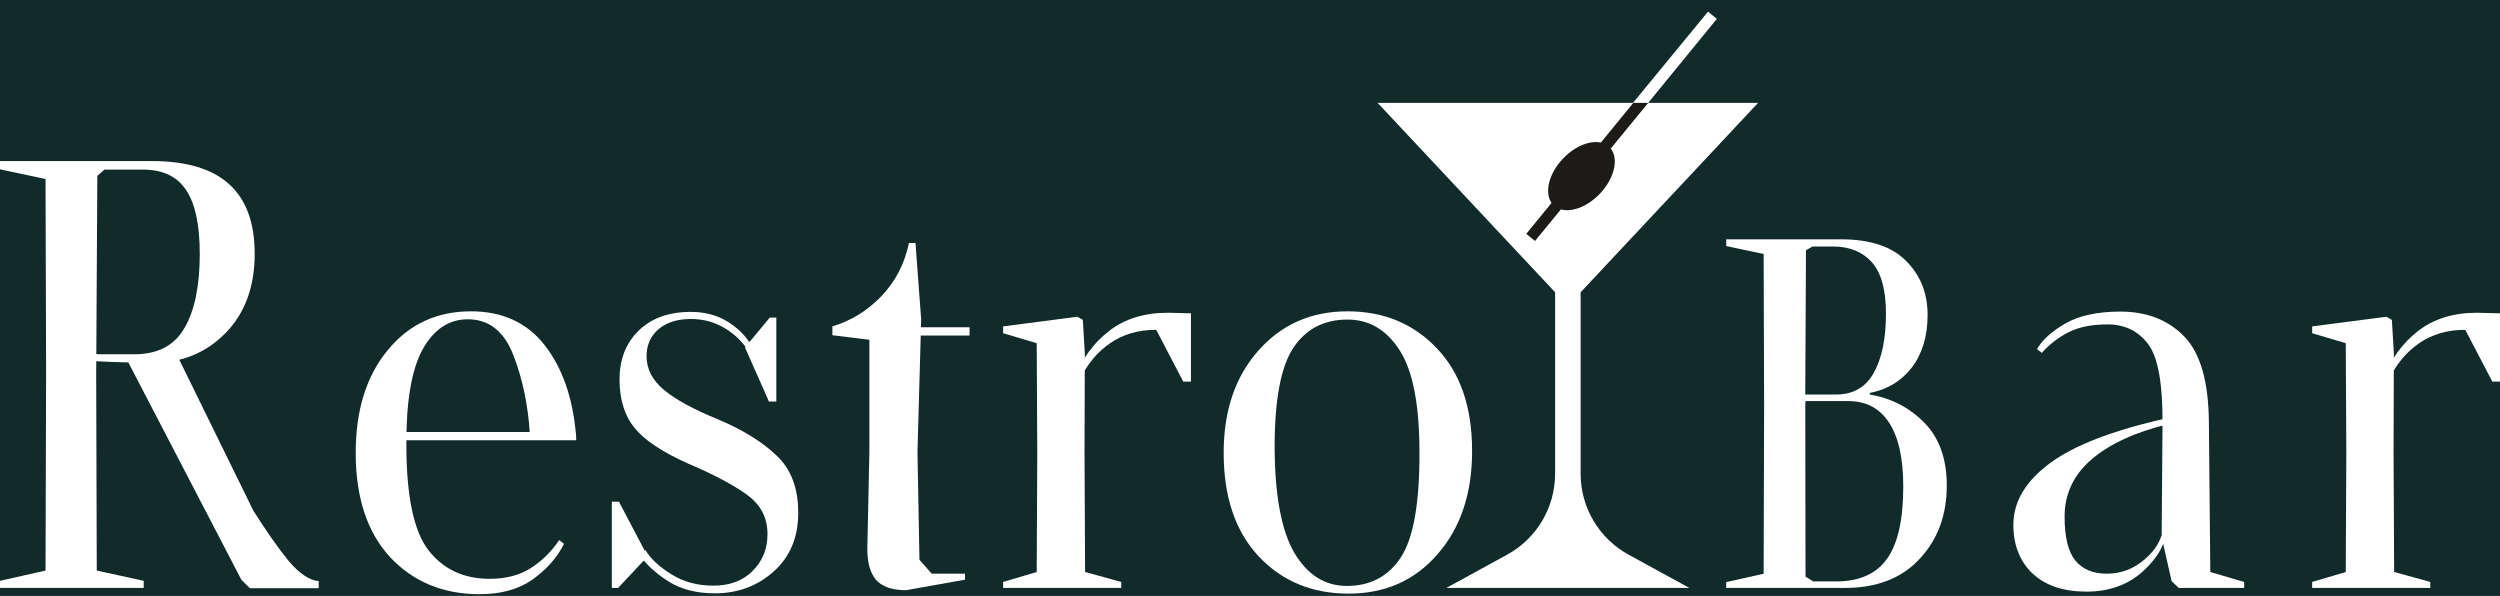 <svg width="172" height="41" viewBox="0 0 172 41" fill="none" xmlns="http://www.w3.org/2000/svg">
<rect width="172" height="41" fill="#F5F5F5"/>
<g clip-path="url(#clip0_0_1)">
<rect width="1920" height="11090" transform="translate(-149 -24)" fill="white"/>
<rect x="-149" y="-24" width="1920" height="11090" fill="#102B2A"/>
<path d="M159.078 40.449V40.038L161.388 39.353L161.427 31.11L161.388 23.611L159.078 22.926V22.456L164.188 21.791L164.56 22.006L164.697 24.297L164.677 31.11L164.717 39.353L167.203 40.038V40.449H159.078ZM164.364 26.098L164.11 25.843C164.527 24.656 165.271 23.638 166.342 22.789C167.425 21.941 168.782 21.517 170.414 21.517L172 21.556V26.255H171.471L169.611 22.691C168.384 22.691 167.327 22.998 166.44 23.611C165.565 24.212 164.873 25.041 164.364 26.098Z" fill="white"/>
<path d="M138.52 36.103C138.52 34.523 139.356 33.114 141.026 31.874C142.697 30.634 145.373 29.603 149.054 28.78L149.191 29.172C146.893 29.733 145.125 30.549 143.885 31.619C142.658 32.676 142.044 33.988 142.044 35.555C142.044 36.964 142.292 37.969 142.788 38.57C143.284 39.17 144.002 39.47 144.942 39.47C145.921 39.47 146.789 39.144 147.546 38.491C148.316 37.839 148.747 37.095 148.838 36.259L149.073 36.279C149.034 37.336 148.492 38.341 147.448 39.294C146.417 40.234 145.118 40.704 143.552 40.704C141.96 40.704 140.72 40.286 139.832 39.451C138.958 38.615 138.52 37.499 138.52 36.103ZM140.145 24.023C140.498 23.396 141.144 22.809 142.084 22.261C143.036 21.712 144.303 21.438 145.882 21.438C147.696 21.438 149.158 22.006 150.268 23.142C151.377 24.277 151.945 26.235 151.971 29.015L152.069 39.353L154.399 40.038V40.449H149.896L149.406 39.979L148.721 36.945L148.78 29.231C148.806 26.437 148.479 24.59 147.801 23.69C147.122 22.776 146.189 22.319 145.001 22.319C143.904 22.319 143.004 22.502 142.299 22.867C141.607 23.22 141 23.69 140.478 24.277L140.145 24.023Z" fill="white"/>
<path d="M118.764 40.449V40.05L121.339 39.474L121.371 27.914L121.339 17.473L118.764 16.929V16.465H126.665C128.671 16.465 130.162 16.961 131.138 17.952C132.125 18.933 132.619 20.169 132.619 21.662C132.619 23.122 132.259 24.327 131.54 25.275C130.822 26.213 129.856 26.8 128.644 27.034V27.146C130.114 27.391 131.363 28.036 132.393 29.081C133.423 30.125 133.938 31.57 133.938 33.414C133.938 35.439 133.316 37.118 132.071 38.451C130.838 39.783 129.121 40.449 126.922 40.449H118.764ZM124.219 39.666L124.75 40.002H126.327C127.925 40.002 129.095 39.479 129.835 38.435C130.575 37.39 130.945 35.738 130.945 33.478C130.945 31.549 130.623 30.088 129.98 29.097C129.336 28.095 128.397 27.594 127.164 27.594H124.219L124.203 27.802L124.219 39.666ZM124.203 26.842V27.146H126.295C127.496 27.146 128.371 26.645 128.918 25.643C129.475 24.641 129.754 23.287 129.754 21.582C129.754 19.951 129.433 18.773 128.789 18.048C128.145 17.323 127.255 16.961 126.118 16.961H124.702L124.251 17.217L124.203 26.842Z" fill="white"/>
<path d="M84.189 31.149C84.189 28.252 84.985 25.909 86.578 24.12C88.17 22.319 90.213 21.419 92.706 21.419C95.199 21.419 97.248 22.267 98.853 23.964C100.472 25.648 101.281 28.004 101.281 31.032C101.281 33.943 100.492 36.305 98.912 38.119C97.346 39.934 95.303 40.841 92.784 40.841C90.265 40.841 88.203 39.986 86.597 38.276C84.992 36.566 84.189 34.191 84.189 31.149ZM87.694 30.758C87.707 34.073 88.157 36.494 89.044 38.022C89.945 39.549 91.153 40.312 92.667 40.312C94.285 40.312 95.525 39.653 96.387 38.335C97.248 37.003 97.672 34.602 97.659 31.13C97.659 27.867 97.209 25.53 96.308 24.12C95.408 22.698 94.207 21.986 92.706 21.986C91.087 21.986 89.847 22.633 88.986 23.925C88.124 25.217 87.694 27.495 87.694 30.758Z" fill="white"/>
<path d="M69.015 40.449V40.038L71.326 39.353L71.365 31.11L71.326 23.611L69.015 22.926V22.456L74.125 21.791L74.498 22.006L74.635 24.297L74.615 31.11L74.654 39.353L77.141 40.038V40.449H69.015ZM74.302 26.098L74.047 25.843C74.465 24.656 75.209 23.638 76.279 22.789C77.362 21.941 78.72 21.517 80.352 21.517L81.937 21.556V26.255H81.409L79.549 22.691C78.322 22.691 77.265 22.998 76.377 23.611C75.502 24.212 74.811 25.041 74.302 26.098Z" fill="white"/>
<path d="M57.268 23.063V22.456C58.56 22.065 59.683 21.373 60.636 20.381C61.602 19.376 62.235 18.155 62.535 16.72H62.985L63.377 21.986L63.122 31.11L63.259 38.511L64.101 39.47H66.392V39.882L62.339 40.606C61.36 40.606 60.662 40.358 60.244 39.862C59.839 39.353 59.65 38.602 59.676 37.61L59.813 31.11V23.377L57.268 23.063ZM62.339 23.083L62.417 22.515H66.705V23.083H62.339Z" fill="white"/>
<path d="M42.094 40.449V34.517H42.584L44.561 38.276L42.525 40.449H42.094ZM42.623 26.098C42.623 24.727 43.06 23.611 43.935 22.75C44.822 21.889 46.017 21.458 47.518 21.458C48.458 21.458 49.28 21.667 49.985 22.084C50.69 22.502 51.251 23.044 51.669 23.709L51.453 24.081C51.022 23.442 50.468 22.926 49.789 22.535C49.11 22.143 48.36 21.947 47.537 21.947C46.598 21.947 45.854 22.182 45.305 22.652C44.757 23.122 44.483 23.742 44.483 24.512C44.483 25.387 44.881 26.157 45.677 26.822C46.474 27.488 47.72 28.167 49.417 28.859C51.114 29.576 52.452 30.405 53.431 31.345C54.423 32.272 54.919 33.584 54.919 35.28C54.919 36.964 54.357 38.309 53.235 39.314C52.112 40.319 50.761 40.821 49.182 40.821C47.903 40.821 46.826 40.541 45.952 39.979C45.09 39.418 44.444 38.824 44.013 38.198L44.405 37.845C44.757 38.433 45.351 38.987 46.187 39.51C47.022 40.032 47.981 40.293 49.065 40.293C50.213 40.293 51.12 39.953 51.786 39.275C52.465 38.596 52.804 37.754 52.804 36.749C52.804 35.613 52.328 34.706 51.375 34.027C50.435 33.349 49.091 32.637 47.342 31.893C45.58 31.11 44.353 30.294 43.661 29.446C42.969 28.598 42.623 27.482 42.623 26.098ZM51.257 23.905L52.961 21.849H53.411V27.625H52.902L51.257 23.905Z" fill="white"/>
<path d="M24.473 31.149C24.473 28.226 25.204 25.876 26.666 24.101C28.128 22.313 30.04 21.419 32.403 21.419C34.569 21.419 36.26 22.195 37.474 23.748C38.688 25.302 39.406 27.351 39.627 29.896H36.456C36.338 27.899 35.96 26.078 35.32 24.434C34.681 22.789 33.636 21.967 32.187 21.967C30.882 21.967 29.845 22.659 29.074 24.042C28.317 25.426 27.945 27.605 27.958 30.581C27.958 34.132 28.468 36.56 29.486 37.865C30.504 39.17 31.907 39.823 33.695 39.823C34.791 39.823 35.725 39.581 36.495 39.098C37.278 38.602 37.937 37.956 38.472 37.16L38.805 37.414C38.335 38.354 37.617 39.17 36.651 39.862C35.699 40.541 34.478 40.88 32.99 40.88C30.484 40.88 28.435 40.032 26.842 38.335C25.263 36.625 24.473 34.23 24.473 31.149ZM26.999 30.288V29.72H38.727L39.627 29.798L39.647 30.288H26.999Z" fill="white"/>
<path d="M0 40.449V39.96L3.133 39.255L3.172 25.687L3.133 12.315L0 11.649V11.081H10.435C12.837 11.081 14.619 11.616 15.78 12.687C16.942 13.744 17.523 15.336 17.523 17.464C17.523 19.735 16.851 21.556 15.506 22.926C14.162 24.284 12.498 24.962 10.514 24.962C9.744 24.962 8.824 24.943 7.753 24.904C6.696 24.864 5.861 24.819 5.247 24.767L5.286 24.316L7.009 24.375H9.241C10.847 24.375 11.995 23.775 12.687 22.574C13.392 21.373 13.744 19.67 13.744 17.464C13.744 15.467 13.431 14.005 12.805 13.078C12.191 12.138 11.199 11.668 9.829 11.668H7.185L6.696 12.099L6.618 25.746L6.657 39.255L9.887 39.96V40.449H0ZM8.752 24.786L12.296 24.669L17.425 35.124C18.339 36.573 19.155 37.734 19.872 38.609C20.604 39.47 21.289 39.927 21.928 39.979V40.469H17.19L16.603 39.882L8.752 24.786Z" fill="white"/>
<path d="M112.049 38.163C110.014 37.05 108.747 34.915 108.747 32.594V20.109L114.413 14.062L120.958 7.077H94.78L101.325 14.062L106.991 20.109V32.594C106.991 34.915 105.724 37.05 103.689 38.163L99.508 40.45H116.23L112.049 38.163Z" fill="white"/>
<path d="M110.074 13.325C111.13 12.214 111.417 10.774 110.715 10.107C110.014 9.441 108.59 9.801 107.534 10.911C106.479 12.022 106.192 13.462 106.893 14.128C107.595 14.795 109.019 14.435 110.074 13.325Z" fill="#1D1B18"/>
<path d="M112.466 8.216L111.822 7.72L117.511 0.802L118.119 1.298L112.466 8.216Z" fill="white"/>
<path d="M105.609 16.578L105.009 16.088L112.372 7.077H113.396L105.609 16.578Z" fill="#1D1B18"/>
</g>
<defs>
<clipPath id="clip0_0_1">
<rect width="1920" height="11090" fill="white" transform="translate(-149 -24)"/>
</clipPath>
</defs>
</svg>
